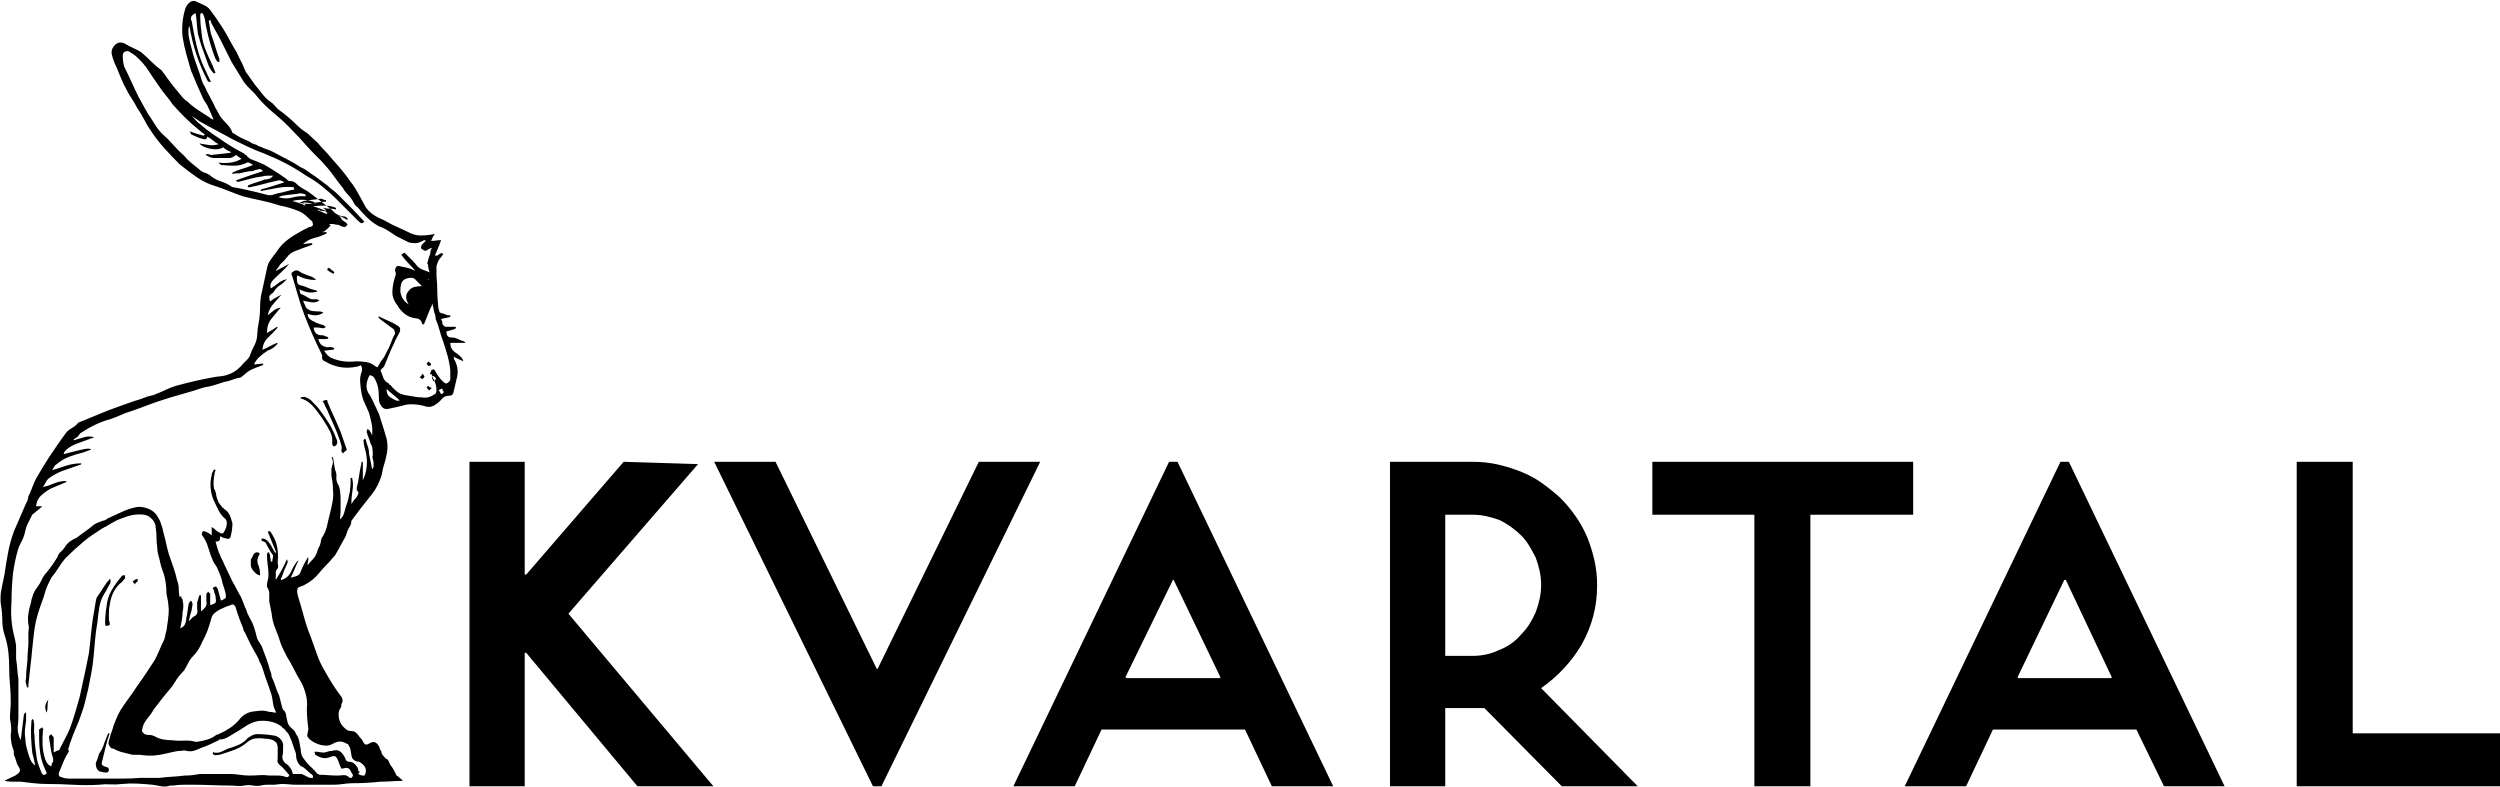 <?xml version="1.0" ?>
<svg xmlns="http://www.w3.org/2000/svg" viewBox="-1.0 0 3259.0 1026.0">
	<path transform="rotate(180 0 192) translate(0 -577.0) scale(-1 1)" d="M 424.0,698.0 Q 415.0,698.0 406.5,696.0 Q 398.0,694.0 389.0,697.0 Q 390.0,697.0 391.5,697.5 Q 393.0,698.0 395.0,699.0 Q 400.0,700.0 405.5,700.5 Q 411.0,701.0 417.0,702.0 Q 419.0,702.0 420.5,701.0 Q 422.0,700.0 424.0,700.0 L 424.0,698.5 L 424.0,698.0 L 424.0,698.0 M 424.0,686.0 Q 419.0,688.0 415.0,689.5 Q 411.0,691.0 407.0,692.0 Q 414.0,693.0 422.0,693.0 Q 430.0,693.0 437.0,690.0 L 437.0,689.0 L 437.0,688.0 Q 433.0,689.0 429.0,689.0 Q 425.0,689.0 420.0,690.0 Q 422.0,689.0 422.5,688.0 Q 423.0,687.0 424.0,687.0 L 424.0,686.0 L 424.0,686.0 L 424.0,686.0 M 595.0,500.0 Q 591.0,502.0 588.5,505.5 Q 586.0,509.0 586.0,514.0 L 606.0,514.0 L 604.0,516.0 Q 604.0,516.0 601.0,517.0 Q 598.0,518.0 595.0,519.5 Q 592.0,521.0 588.0,521.0 Q 584.0,521.0 582.5,523.0 Q 581.0,525.0 581.0,529.0 Q 589.0,531.0 591.5,532.0 Q 594.0,533.0 593.0,535.0 L 586.5,535.0 L 580.0,535.0 Q 579.0,535.0 578.0,536.0 L 576.0,538.0 Q 576.0,539.0 575.5,541.0 Q 575.0,543.0 574.0,545.0 Q 577.0,546.0 580.0,546.5 Q 583.0,547.0 586.0,548.0 L 586.0,549.0 L 586.0,550.0 L 582.5,550.0 Q 582.5,550.0 580.0,551.0 Q 578.0,552.0 575.5,552.5 Q 573.0,553.0 572.0,554.0 Q 571.0,557.0 570.5,559.5 Q 570.0,562.0 570.0,565.0 Q 569.0,574.0 569.0,583.0 Q 569.0,592.0 568.0,601.0 L 568.0,606.0 L 568.0,611.0 L 568.0,614.5 Q 568.0,614.5 569.0,617.0 Q 570.0,621.0 572.5,624.0 Q 575.0,627.0 577.0,630.0 Q 574.0,632.0 571.5,629.5 Q 569.0,627.0 566.0,628.0 Q 568.0,633.0 570.0,637.5 Q 572.0,642.0 574.0,648.0 Q 571.0,648.0 568.0,647.5 Q 565.0,647.0 561.0,647.0 Q 562.0,649.0 563.0,651.5 Q 564.0,654.0 566.0,656.0 Q 556.0,654.0 547.5,654.0 Q 539.0,654.0 530.0,659.0 Q 526.0,661.0 522.5,662.5 Q 519.0,664.0 515.0,666.0 Q 510.0,668.0 505.0,671.0 Q 500.0,674.0 495.0,676.0 Q 488.0,679.0 482.0,684.0 Q 476.0,689.0 473.0,696.0 Q 469.0,703.0 465.0,710.5 Q 461.0,718.0 456.0,724.0 Q 450.0,733.0 443.5,740.5 Q 437.0,748.0 430.0,756.0 Q 426.0,761.0 421.5,765.5 Q 417.0,770.0 413.0,775.0 Q 410.0,778.0 406.5,781.0 Q 403.0,784.0 400.0,787.0 Q 397.0,789.0 393.5,791.5 Q 390.0,794.0 387.0,797.0 Q 381.0,803.0 374.5,808.5 Q 368.0,814.0 361.0,819.0 Q 359.0,821.0 357.0,823.5 Q 355.0,826.0 352.0,828.0 Q 346.0,832.0 341.0,838.5 Q 336.0,845.0 331.0,851.0 Q 328.0,855.0 325.0,859.5 Q 322.0,864.0 319.0,868.0 Q 319.0,869.0 318.0,870.5 Q 317.0,872.0 317.0,873.0 Q 315.0,878.0 312.5,882.5 Q 310.0,887.0 308.0,892.0 Q 303.0,900.0 298.5,908.5 Q 294.0,917.0 289.0,925.0 L 281.0,937.0 Q 281.0,937.0 273.0,948.0 Q 270.0,952.0 265.5,954.0 Q 261.0,956.0 257.0,958.0 Q 252.0,961.0 248.0,959.0 Q 244.0,957.0 241.0,951.0 Q 238.0,942.0 237.0,932.0 Q 236.0,922.0 237.0,913.0 Q 239.0,901.0 242.0,890.0 Q 245.0,879.0 248.0,869.0 Q 252.0,859.0 256.0,850.0 L 264.0,832.0 Q 265.0,830.0 266.5,828.0 Q 268.0,826.0 269.0,824.0 Q 271.0,820.0 273.0,815.5 Q 275.0,811.0 277.0,806.0 L 277.0,805.5 L 277.0,805.0 L 274.0,806.5 Q 274.0,806.5 272.0,808.0 Q 264.0,813.0 256.5,818.0 Q 249.0,823.0 243.0,829.0 Q 241.0,830.0 239.5,831.5 L 237.0,834.0 Q 231.0,841.0 225.5,848.0 Q 220.0,855.0 215.0,862.0 Q 214.0,864.0 212.5,865.5 Q 211.0,867.0 210.0,869.0 Q 203.0,874.0 196.5,880.5 Q 190.0,887.0 183.0,893.0 Q 178.0,896.0 172.5,898.5 Q 167.0,901.0 162.0,904.0 Q 154.0,908.0 148.5,902.0 Q 143.0,896.0 145.0,889.0 Q 146.0,885.0 147.5,881.0 Q 149.0,877.0 151.0,873.0 Q 154.0,866.0 157.0,858.5 Q 160.0,851.0 164.0,844.0 Q 167.0,838.0 171.0,832.0 Q 175.0,826.0 178.0,820.0 Q 183.0,813.0 187.0,805.0 Q 191.0,797.0 196.0,790.0 Q 204.0,778.0 213.5,767.5 Q 223.0,757.0 233.0,747.0 Q 244.0,738.0 255.5,730.0 Q 267.0,722.0 281.0,718.0 Q 290.0,715.0 298.5,711.5 Q 307.0,708.0 316.0,705.0 Q 328.0,702.0 340.0,699.5 Q 352.0,697.0 364.0,693.0 Q 370.0,692.0 376.5,690.0 Q 383.0,688.0 388.0,686.0 Q 393.0,684.0 397.0,680.5 Q 401.0,677.0 404.0,674.0 Q 406.0,673.0 406.5,671.0 Q 407.0,669.0 407.0,668.0 Q 407.0,667.0 405.5,666.0 Q 404.0,665.0 402.0,665.0 L 394.0,661.0 Q 394.0,661.0 387.0,657.0 Q 378.0,652.0 371.0,646.0 Q 364.0,640.0 359.0,632.0 Q 355.0,627.0 351.5,622.0 Q 348.0,617.0 347.0,611.0 Q 345.0,602.0 343.0,592.5 Q 341.0,583.0 339.0,574.0 Q 338.0,567.0 338.0,559.5 Q 338.0,552.0 337.0,545.0 L 335.0,533.0 Q 335.0,533.0 334.0,521.0 Q 333.0,515.0 330.0,509.5 Q 327.0,504.0 325.0,498.0 Q 324.0,495.0 321.5,492.5 L 317.0,488.0 Q 313.0,483.0 308.0,479.0 Q 303.0,475.0 297.0,473.0 Q 292.0,471.0 286.5,470.5 Q 281.0,470.0 276.0,469.0 Q 265.0,467.0 254.0,464.5 Q 243.0,462.0 232.0,459.0 Q 224.0,457.0 215.5,453.0 Q 207.0,449.0 199.0,446.0 L 191.0,444.0 Q 191.0,444.0 183.0,441.0 Q 173.0,438.0 162.0,434.0 L 140.0,426.0 Q 130.0,422.0 120.5,418.0 Q 111.0,414.0 101.0,410.0 Q 98.0,406.0 93.5,403.5 Q 89.0,401.0 86.0,398.0 Q 80.0,390.0 74.5,382.0 Q 69.0,374.0 63.0,365.0 Q 59.0,359.0 54.5,351.5 Q 50.0,344.0 46.0,337.0 Q 44.0,333.0 42.0,328.0 L 38.0,318.0 Q 36.0,315.0 35.5,311.5 Q 35.0,308.0 33.0,305.0 Q 29.0,296.0 25.0,286.5 Q 21.0,277.0 17.0,268.0 Q 12.0,254.0 9.5,240.5 Q 7.0,227.0 5.0,213.0 Q 3.0,203.0 1.0,193.5 Q -1.0,184.0 0.0,174.0 Q 2.0,163.0 2.0,152.0 Q 2.0,141.0 6.0,130.0 Q 9.0,120.0 10.0,110.0 Q 11.0,100.0 11.0,90.0 Q 11.0,79.0 12.0,68.5 Q 13.0,58.0 13.0,47.0 Q 13.0,41.0 12.5,35.5 Q 12.0,30.0 12.0,24.0 Q 13.0,19.0 13.5,13.5 Q 14.0,8.0 13.0,3.0 Q 13.0,-3.0 14.0,-8.0 Q 15.0,-13.0 17.0,-18.0 L 17.0,-20.5 L 17.0,-23.0 Q 19.0,-27.0 20.0,-31.0 Q 21.0,-35.0 23.0,-38.0 Q 25.0,-41.0 25.0,-43.0 Q 25.0,-45.0 23.0,-47.0 Q 22.0,-48.0 21.0,-48.5 Q 20.0,-49.0 19.0,-50.0 Q 15.0,-52.0 11.5,-53.5 Q 8.0,-55.0 5.0,-57.0 Q 10.0,-58.0 15.5,-58.0 L 26.0,-58.0 Q 34.0,-59.0 43.0,-60.0 Q 52.0,-61.0 60.0,-61.0 Q 77.0,-61.0 94.0,-62.0 Q 111.0,-63.0 128.0,-62.0 Q 135.0,-61.0 142.5,-61.5 Q 150.0,-62.0 158.0,-61.0 Q 168.0,-60.0 178.0,-60.5 Q 188.0,-61.0 198.0,-62.0 Q 204.0,-63.0 209.5,-64.0 Q 215.0,-65.0 221.0,-63.0 L 223.0,-63.0 L 225.0,-63.0 Q 232.0,-62.0 238.5,-62.0 L 252.0,-62.0 Q 263.0,-62.0 274.5,-62.5 Q 286.0,-63.0 297.0,-63.0 Q 302.0,-63.0 307.5,-63.5 Q 313.0,-64.0 318.0,-63.0 Q 323.0,-62.0 328.5,-63.0 Q 334.0,-64.0 339.0,-63.0 Q 343.0,-62.0 347.0,-62.0 L 355.0,-62.0 Q 358.0,-62.0 361.0,-61.5 Q 364.0,-61.0 367.0,-61.0 Q 371.0,-61.0 376.0,-61.5 Q 381.0,-62.0 385.0,-62.0 L 398.5,-62.0 L 412.0,-62.0 L 422.5,-62.0 L 433.0,-62.0 Q 440.0,-62.0 446.5,-61.0 Q 453.0,-60.0 459.0,-60.0 Q 468.0,-60.0 477.0,-59.5 Q 486.0,-59.0 495.0,-58.0 Q 502.0,-58.0 509.0,-57.5 Q 516.0,-57.0 523.0,-57.0 L 523.5,-56.5 L 524.0,-56.0 Q 522.0,-55.0 520.0,-53.0 Q 518.0,-51.0 516.0,-50.0 L 514.5,-47.0 L 513.0,-44.0 Q 513.0,-44.0 511.0,-40.5 Q 509.0,-37.0 509.0,-38.0 Q 507.0,-35.0 506.0,-32.0 Q 505.0,-29.0 502.0,-28.0 Q 500.0,-26.0 498.0,-23.5 Q 496.0,-21.0 496.0,-18.0 Q 495.0,-17.0 494.5,-16.0 Q 494.0,-15.0 494.0,-14.0 Q 492.0,-9.0 488.5,-7.0 Q 485.0,-5.0 479.0,-9.0 Q 477.0,-10.0 475.5,-9.5 Q 474.0,-9.0 473.0,-7.0 Q 472.0,-5.0 471.0,-3.5 Q 470.0,-2.0 468.0,0.0 Q 466.0,3.0 463.5,5.5 Q 461.0,8.0 457.0,8.0 Q 453.0,8.0 450.5,10.0 Q 448.0,12.0 446.0,14.0 Q 441.0,20.0 440.5,27.5 Q 440.0,35.0 443.0,38.0 Q 444.0,40.0 444.0,41.0 L 444.0,43.0 Q 446.0,46.0 445.5,49.0 Q 445.0,52.0 443.0,54.0 Q 437.0,62.0 432.0,70.0 Q 427.0,78.0 422.0,87.0 Q 416.0,97.0 412.0,108.5 Q 408.0,120.0 404.0,131.0 Q 399.0,143.0 395.5,156.0 Q 392.0,169.0 388.0,182.0 Q 387.0,185.0 386.5,188.0 Q 386.0,191.0 387.0,194.0 Q 387.0,195.0 390.0,196.0 Q 393.0,197.0 395.0,198.0 L 395.0,198.0 L 395.0,198.0 Q 401.0,201.0 406.0,205.0 Q 411.0,209.0 415.0,214.0 Q 419.0,219.0 424.0,224.0 Q 429.0,229.0 433.0,234.0 Q 435.0,236.0 436.0,237.5 Q 437.0,239.0 438.0,241.0 Q 441.0,246.0 443.0,250.0 Q 445.0,254.0 448.0,259.0 Q 450.0,262.0 451.0,266.0 Q 452.0,270.0 454.0,273.0 Q 456.0,276.0 456.5,278.0 Q 457.0,280.0 457.0,282.0 L 463.0,290.0 L 469.0,298.0 Q 473.0,303.0 476.5,307.5 Q 480.0,312.0 484.0,317.0 Q 488.0,322.0 491.0,328.0 Q 494.0,334.0 496.0,340.0 Q 497.0,343.0 497.5,346.5 Q 498.0,350.0 499.0,353.0 Q 502.0,362.0 503.5,371.0 Q 505.0,380.0 503.0,389.0 Q 501.0,396.0 499.0,402.5 Q 497.0,409.0 495.0,415.0 Q 494.0,419.0 492.5,422.5 Q 491.0,426.0 489.0,430.0 L 488.5,431.0 L 488.0,432.0 Q 486.0,436.0 484.0,440.5 Q 482.0,445.0 479.0,449.0 Q 476.0,455.0 477.0,461.0 Q 478.0,467.0 481.0,472.0 Q 485.0,471.0 486.5,469.0 Q 488.0,467.0 490.0,462.0 Q 492.0,457.0 492.5,451.0 Q 493.0,445.0 493.0,439.0 Q 494.0,434.0 497.0,430.5 Q 500.0,427.0 505.0,428.0 Q 510.0,429.0 514.5,430.0 Q 519.0,431.0 523.0,432.0 Q 526.0,433.0 529.0,433.5 Q 532.0,434.0 535.0,434.0 Q 539.0,434.0 543.0,433.5 Q 547.0,433.0 551.0,432.0 Q 559.0,429.0 565.0,432.5 Q 571.0,436.0 576.0,442.0 Q 577.0,443.0 579.0,444.0 Q 581.0,445.0 583.0,445.0 Q 585.0,445.0 587.0,445.5 Q 589.0,446.0 590.0,449.0 Q 591.0,453.0 592.0,457.5 Q 593.0,462.0 594.0,466.0 Q 596.0,473.0 595.5,479.0 Q 595.0,485.0 592.0,491.0 Q 591.0,492.0 591.0,493.0 Q 591.0,494.0 590.0,496.0 Q 594.0,494.0 596.5,493.0 Q 599.0,492.0 603.0,490.0 Q 602.0,494.0 599.5,496.0 Q 597.0,498.0 595.0,500.0 L 595.0,500.0 M 347.0,707.0 Q 336.0,710.0 325.0,712.5 Q 314.0,715.0 303.0,717.0 L 302.5,717.0 L 302.0,717.0 Q 295.0,722.0 287.0,724.5 Q 279.0,727.0 272.0,733.0 Q 269.0,735.0 265.5,736.0 Q 262.0,737.0 259.0,740.0 Q 254.0,744.0 248.5,748.5 Q 243.0,753.0 239.0,758.0 Q 231.0,765.0 224.5,772.5 Q 218.0,780.0 210.0,787.0 Q 206.0,791.0 203.0,795.5 Q 200.0,800.0 197.0,805.0 Q 192.0,812.0 188.0,819.5 Q 184.0,827.0 180.0,834.0 Q 175.0,844.0 170.5,854.0 Q 166.0,864.0 161.0,874.0 Q 160.0,877.0 159.5,881.0 Q 159.0,885.0 159.0,888.0 Q 159.0,892.0 161.5,893.5 Q 164.0,895.0 167.0,894.0 Q 170.0,892.0 172.5,890.5 Q 175.0,889.0 177.0,887.0 Q 186.0,879.0 192.5,869.0 Q 199.0,859.0 206.0,849.0 Q 210.0,843.0 215.0,837.0 Q 220.0,831.0 224.0,825.0 Q 232.0,816.0 240.5,807.5 Q 249.0,799.0 258.0,792.0 Q 260.0,790.0 262.0,788.5 Q 264.0,787.0 266.0,786.0 Q 265.0,785.0 265.0,784.5 L 265.0,784.0 Q 261.0,785.0 256.0,786.5 Q 251.0,788.0 246.0,790.0 Q 247.0,789.0 247.5,787.5 L 248.0,786.0 Q 252.0,784.0 255.5,782.5 Q 259.0,781.0 263.0,780.0 Q 265.0,779.0 267.0,779.5 Q 269.0,780.0 269.0,783.0 Q 273.0,781.0 276.5,778.0 Q 280.0,775.0 284.0,773.0 Q 277.0,771.0 271.0,772.0 L 259.0,774.0 Q 263.0,769.0 273.5,767.0 Q 284.0,765.0 290.0,769.0 Q 292.0,767.0 294.5,765.5 Q 297.0,764.0 300.0,763.0 L 300.0,762.5 L 300.0,762.0 Q 294.0,761.0 288.0,760.5 Q 282.0,760.0 275.0,759.0 Q 274.0,759.0 272.5,759.5 Q 271.0,760.0 270.0,760.0 L 268.5,760.0 L 267.0,760.0 Q 268.0,759.0 268.0,758.5 Q 268.0,758.0 269.0,758.0 L 273.0,756.0 Q 273.0,756.0 277.0,755.0 L 287.5,755.0 L 298.0,755.0 Q 300.0,755.0 302.0,756.0 Q 304.0,757.0 307.0,759.0 Q 308.0,758.0 310.0,756.5 Q 312.0,755.0 314.0,754.0 Q 307.0,750.0 299.5,749.0 Q 292.0,748.0 284.0,749.0 L 284.0,748.5 L 284.0,748.0 Q 285.0,748.0 285.5,747.5 L 287.0,746.0 Q 296.0,745.0 304.5,745.0 Q 313.0,745.0 321.0,749.0 Q 322.0,750.0 324.5,748.5 Q 327.0,747.0 329.0,746.0 Q 322.0,743.0 315.0,741.0 Q 308.0,739.0 302.0,736.0 L 302.0,735.0 L 302.0,734.0 Q 304.0,735.0 306.5,735.0 L 311.0,735.0 Q 316.0,736.0 320.0,737.0 Q 324.0,738.0 329.0,738.0 Q 330.0,739.0 332.0,739.5 Q 334.0,740.0 335.0,740.0 Q 337.0,741.0 338.5,740.5 Q 340.0,740.0 342.0,738.0 L 324.0,732.0 Q 324.0,732.0 307.0,726.0 L 307.0,725.5 L 307.0,725.0 Q 308.0,724.0 308.5,724.0 L 310.0,724.0 Q 318.0,726.0 325.5,728.0 Q 333.0,730.0 341.0,731.0 Q 344.0,732.0 348.0,732.0 L 355.0,732.0 Q 353.0,729.0 350.0,728.0 Q 347.0,727.0 344.0,727.0 Q 339.0,725.0 334.0,723.5 Q 329.0,722.0 324.0,720.0 Q 323.0,720.0 322.5,719.0 Q 322.0,718.0 322.0,717.0 L 323.5,717.0 L 325.0,717.0 Q 335.0,719.0 344.0,721.5 Q 353.0,724.0 363.0,726.0 Q 364.0,726.0 365.5,725.5 Q 367.0,725.0 369.0,724.0 L 369.0,723.5 L 369.0,723.0 Q 362.0,721.0 354.5,718.5 Q 347.0,716.0 339.0,714.0 L 339.0,713.5 L 339.0,712.0 Q 350.0,714.0 360.5,716.0 Q 371.0,718.0 382.0,717.0 L 382.0,715.5 Q 382.0,715.5 383.0,714.0 Q 377.0,713.0 372.0,711.5 Q 367.0,710.0 361.0,709.0 Q 358.0,708.0 354.5,707.0 Q 351.0,706.0 347.0,707.0 L 347.0,707.0 M 362.0,704.0 Q 364.0,705.0 365.5,705.5 Q 367.0,706.0 368.0,706.0 Q 374.0,707.0 379.5,707.5 Q 385.0,708.0 390.0,709.0 Q 392.0,709.0 394.0,708.5 Q 396.0,708.0 398.0,707.0 L 397.5,706.5 Q 397.5,706.5 397.0,705.0 Q 389.0,706.0 380.0,703.5 Q 371.0,701.0 362.0,704.0 L 362.0,704.0 M 394.0,697.0 L 396.0,695.0 L 397.0,694.0 L 397.0,693.5 L 397.0,693.0 Q 393.0,695.0 388.5,696.5 Q 384.0,698.0 380.0,699.0 Q 388.0,701.0 395.5,700.5 Q 403.0,700.0 410.0,697.0 L 410.0,696.5 L 410.0,696.0 Q 406.0,696.0 402.0,696.5 Q 398.0,697.0 394.0,697.0 L 394.0,697.0 M 508.0,443.0 Q 505.0,445.0 504.0,447.5 Q 503.0,450.0 503.0,454.0 Q 507.0,450.0 511.5,446.5 Q 516.0,443.0 520.0,439.0 Q 517.0,438.0 514.0,439.5 Q 511.0,441.0 508.0,443.0 M 586.0,466.0 Q 586.0,465.0 584.5,463.5 Q 583.0,462.0 581.0,461.0 Q 580.0,461.0 578.5,462.0 Q 577.0,463.0 576.0,464.0 Q 573.0,467.0 570.5,470.5 Q 568.0,474.0 566.0,478.0 L 564.5,479.5 Q 564.5,479.5 562.0,479.0 L 561.0,477.5 Q 561.0,477.5 560.0,475.0 Q 559.0,472.5 561.0,473.0 Q 563.0,473.5 562.0,471.0 Q 565.0,466.0 566.5,461.5 Q 568.0,457.0 568.0,451.0 L 567.5,450.0 Q 567.5,450.0 567.0,448.0 Q 563.0,445.0 558.5,443.5 Q 554.0,442.0 549.0,443.0 Q 544.0,443.0 538.5,444.0 Q 533.0,445.0 527.0,446.0 Q 521.0,447.0 516.5,450.5 Q 512.0,454.0 508.0,459.0 Q 507.0,459.0 506.5,460.0 L 506.0,461.0 Q 500.0,464.0 498.5,469.0 Q 497.0,474.0 495.0,478.0 Q 496.0,480.0 497.5,481.0 Q 499.0,482.0 500.0,484.0 Q 503.0,491.0 506.0,498.5 Q 509.0,506.0 513.0,514.0 Q 514.0,517.0 516.0,520.5 Q 518.0,524.0 520.0,528.0 Q 521.0,530.0 520.5,532.5 Q 520.0,535.0 518.0,536.0 Q 512.0,540.0 506.0,542.5 Q 500.0,545.0 494.0,548.0 Q 494.0,549.0 493.5,548.5 Q 493.0,548.0 492.0,548.0 Q 493.0,546.0 494.5,545.0 Q 496.0,544.0 497.0,543.0 Q 501.0,540.0 504.5,537.5 Q 508.0,535.0 512.0,532.0 Q 513.0,531.0 513.5,529.0 Q 514.0,527.0 514.0,526.0 Q 511.0,521.0 509.0,515.0 Q 507.0,509.0 504.0,504.0 L 500.0,496.0 Q 500.0,496.0 495.0,489.0 Q 494.0,487.0 493.0,485.5 Q 492.0,484.0 491.0,482.0 L 490.5,482.5 Q 490.5,482.5 489.0,483.0 Q 483.0,488.0 476.5,489.0 Q 470.0,490.0 463.0,490.0 Q 455.0,489.0 447.0,490.0 Q 439.0,491.0 432.0,494.0 Q 429.0,495.0 426.5,497.5 Q 424.0,500.0 422.0,503.0 L 422.0,503.0 L 422.0,504.0 Q 425.0,504.0 427.5,504.5 Q 430.0,505.0 433.0,505.0 L 434.0,505.5 Q 434.0,505.5 435.0,507.0 L 434.0,507.5 L 433.0,508.0 Q 430.0,509.0 427.5,508.5 Q 425.0,508.0 423.0,509.0 Q 419.0,510.0 417.0,512.5 Q 415.0,515.0 414.0,519.0 L 419.5,519.0 L 425.0,519.0 L 426.0,519.5 L 427.0,520.0 Q 427.0,521.0 426.5,521.5 Q 426.0,522.0 425.0,522.0 Q 423.0,523.0 421.5,523.5 Q 420.0,524.0 418.0,524.0 Q 413.0,524.0 410.5,527.0 Q 408.0,530.0 408.0,534.0 L 414.0,534.0 Q 414.0,534.0 421.0,533.0 L 422.0,533.5 Q 422.0,533.5 424.0,535.0 Q 423.0,535.0 422.5,535.5 L 421.0,537.0 Q 418.0,538.0 414.5,539.0 Q 411.0,540.0 408.0,542.0 Q 405.0,543.0 402.5,545.5 Q 400.0,548.0 400.0,552.0 Q 405.0,550.0 410.0,550.0 Q 415.0,550.0 420.0,553.0 L 420.0,553.5 L 420.0,554.0 Q 419.0,554.0 418.0,554.5 Q 417.0,555.0 416.0,555.0 Q 411.0,555.0 406.5,555.5 Q 402.0,556.0 398.0,560.0 Q 397.0,562.0 396.0,564.5 Q 395.0,567.0 394.0,569.0 Q 399.0,568.0 404.5,567.0 Q 410.0,566.0 415.0,569.0 L 415.0,569.5 L 415.0,570.0 Q 414.0,570.0 413.0,570.5 Q 412.0,571.0 411.0,571.0 Q 405.0,570.0 400.5,573.0 Q 396.0,576.0 391.0,578.0 Q 390.0,579.0 390.0,580.5 Q 390.0,582.0 389.0,584.0 Q 395.0,581.0 400.5,580.0 Q 406.0,579.0 413.0,581.0 Q 412.0,582.0 411.0,582.5 Q 410.0,583.0 409.0,583.0 Q 404.0,584.0 400.0,586.0 Q 396.0,588.0 391.0,589.0 Q 387.0,590.0 386.5,593.0 Q 386.0,596.0 386.0,599.0 L 386.0,600.5 Q 386.0,600.5 387.0,602.0 Q 392.0,599.0 398.0,597.5 Q 404.0,596.0 410.0,596.0 Q 410.0,597.0 410.5,597.0 L 411.0,597.0 L 408.0,598.5 Q 408.0,598.5 406.0,600.0 Q 401.0,602.0 396.5,603.5 Q 392.0,605.0 388.0,608.0 Q 385.0,609.0 383.0,608.0 Q 381.0,607.0 380.0,606.0 Q 379.0,606.0 379.0,604.0 Q 379.0,602.0 380.0,601.0 Q 384.0,588.0 387.5,575.5 Q 391.0,563.0 396.0,550.0 Q 401.0,537.0 406.5,524.5 Q 412.0,512.0 418.0,500.0 Q 418.0,499.0 418.5,498.5 L 419.0,498.0 Q 418.0,492.0 421.5,490.5 Q 425.0,489.0 428.0,487.0 Q 437.0,483.0 445.5,482.0 Q 454.0,481.0 464.0,483.0 L 465.0,483.0 Q 465.0,483.0 467.0,484.0 Q 468.0,484.0 468.5,484.5 L 469.0,485.0 Q 471.0,483.0 471.0,480.0 Q 471.0,477.0 470.0,475.0 Q 468.0,469.0 468.5,462.5 Q 469.0,456.0 470.0,450.0 Q 471.0,443.0 474.0,436.5 Q 477.0,430.0 480.0,423.0 Q 482.0,416.0 483.5,408.5 Q 485.0,401.0 484.0,393.0 Q 484.0,394.0 483.0,396.0 Q 482.0,398.0 481.0,399.0 Q 481.0,400.0 480.0,400.5 Q 479.0,401.0 478.0,402.0 Q 478.0,401.0 477.5,400.0 Q 477.0,399.0 477.0,398.0 Q 478.0,394.0 479.5,390.5 Q 481.0,387.0 482.0,383.0 Q 484.0,380.0 484.5,376.0 Q 485.0,372.0 485.0,368.0 Q 484.0,365.0 485.0,362.5 Q 486.0,360.0 486.0,357.0 L 486.0,353.0 Q 486.0,353.0 485.0,350.0 L 484.5,350.0 L 484.0,350.0 L 482.0,360.0 L 480.0,370.0 Q 480.0,375.0 478.5,379.0 Q 477.0,383.0 476.0,387.0 Q 476.0,388.0 475.5,388.5 Q 475.0,389.0 474.0,389.0 Q 474.0,388.0 473.0,387.0 Q 472.0,386.0 473.0,386.0 Q 473.0,382.0 474.0,378.5 Q 475.0,375.0 476.0,371.0 Q 478.0,362.0 477.0,352.5 Q 476.0,343.0 472.0,335.0 L 472.0,359.0 L 471.5,359.0 L 471.0,359.0 Q 470.0,358.0 470.0,357.5 L 470.0,356.0 Q 468.0,348.0 467.0,340.0 Q 466.0,332.0 464.0,325.0 L 464.0,322.5 Q 464.0,322.5 465.0,321.0 Q 467.0,319.0 466.0,317.0 L 464.0,313.0 Q 462.0,311.0 460.5,309.0 Q 459.0,307.0 457.0,304.0 Q 457.0,313.0 458.5,321.5 Q 460.0,330.0 458.0,338.0 L 457.0,338.0 L 456.0,338.0 L 456.0,329.0 Q 456.0,329.0 455.0,320.0 Q 454.0,315.0 453.0,310.5 Q 452.0,306.0 450.0,301.0 Q 449.0,297.0 447.5,292.0 Q 446.0,287.0 442.0,284.0 Q 443.0,290.0 443.0,296.5 L 443.0,309.0 Q 443.0,314.0 442.5,319.5 Q 442.0,325.0 440.0,329.0 Q 437.0,334.0 437.5,339.0 Q 438.0,344.0 436.0,348.0 Q 435.0,352.0 434.5,356.5 Q 434.0,361.0 433.0,365.0 L 432.5,365.0 L 431.0,365.0 Q 432.0,364.0 432.0,363.5 L 432.0,363.0 Q 433.0,361.0 433.0,358.5 Q 433.0,356.0 432.0,354.0 Q 431.0,351.0 431.0,347.5 L 431.0,341.0 Q 432.0,336.0 432.5,332.0 Q 433.0,328.0 433.0,323.0 Q 434.0,315.0 432.5,307.0 Q 431.0,299.0 429.0,291.0 L 427.0,283.0 Q 427.0,283.0 425.0,274.0 L 423.0,268.0 Q 423.0,268.0 420.0,262.0 Q 418.0,260.0 417.5,256.5 Q 417.0,253.0 416.0,250.0 Q 414.0,247.0 413.0,243.5 Q 412.0,240.0 410.0,236.0 Q 408.0,233.0 405.0,230.0 Q 402.0,227.0 400.0,224.0 Q 400.0,227.0 400.5,229.0 Q 401.0,231.0 401.0,234.0 L 400.5,234.0 L 400.0,234.0 Q 399.0,232.0 397.5,229.5 Q 396.0,227.0 395.0,225.0 Q 394.0,223.0 393.0,220.5 Q 392.0,218.0 391.0,216.0 Q 390.0,212.0 386.5,210.5 Q 383.0,209.0 378.0,208.0 Q 381.0,214.0 383.0,219.0 Q 385.0,224.0 388.0,230.0 L 387.5,230.0 L 387.0,230.0 Q 382.0,224.0 378.5,216.0 Q 375.0,208.0 366.0,205.0 L 365.5,205.0 Q 365.5,205.0 365.0,206.0 Q 366.0,208.0 367.0,210.5 Q 368.0,213.0 369.0,216.0 Q 370.0,219.0 371.5,222.0 Q 373.0,225.0 374.0,228.0 L 374.0,229.5 Q 374.0,229.5 373.0,232.0 Q 370.0,225.0 366.5,218.5 Q 363.0,212.0 359.0,206.0 L 358.5,206.0 Q 358.5,206.0 358.0,207.0 Q 359.0,210.0 358.5,213.5 Q 358.0,217.0 361.0,220.0 Q 362.0,222.0 361.5,224.0 Q 361.0,226.0 361.0,228.0 Q 362.0,238.0 360.5,247.0 Q 359.0,256.0 354.0,264.0 Q 353.0,266.0 352.0,267.5 Q 351.0,269.0 348.0,268.0 Q 351.0,261.0 353.5,254.5 Q 356.0,248.0 359.0,241.0 L 358.5,241.0 Q 358.5,241.0 358.0,240.0 Q 356.0,243.0 354.5,246.0 Q 353.0,249.0 351.0,252.0 Q 349.0,255.0 346.5,257.0 Q 344.0,259.0 340.0,259.0 L 340.0,256.0 Q 340.0,256.0 343.0,255.0 L 343.5,254.5 Q 343.5,254.5 345.0,254.0 Q 347.0,250.0 349.5,245.5 Q 352.0,241.0 355.0,237.0 Q 355.0,235.0 354.5,233.0 Q 354.0,231.0 354.0,229.0 L 353.5,229.0 L 352.0,229.0 Q 352.0,231.0 351.5,233.0 Q 351.0,235.0 351.0,238.0 Q 350.0,239.0 350.0,239.5 L 350.0,241.0 L 349.0,241.0 L 348.0,241.0 Q 348.0,240.0 347.5,239.5 Q 347.0,239.0 347.0,238.0 Q 347.0,231.0 348.0,224.5 Q 349.0,218.0 349.0,211.0 Q 349.0,208.0 348.0,204.5 Q 347.0,201.0 347.0,198.0 L 347.0,196.5 L 347.0,196.0 Q 350.0,192.0 350.0,187.0 L 350.0,177.0 Q 351.0,173.0 351.5,169.5 Q 352.0,166.0 353.0,162.0 Q 354.0,151.0 358.0,141.5 Q 362.0,132.0 365.0,122.0 Q 367.0,117.0 369.0,113.0 L 373.0,105.0 Q 378.0,97.0 382.5,88.0 Q 387.0,79.0 392.0,71.0 Q 396.0,63.0 398.0,54.5 Q 400.0,46.0 399.0,37.0 Q 399.0,31.0 399.5,24.5 Q 400.0,18.0 401.0,11.0 Q 401.0,10.0 400.5,8.0 Q 400.0,6.0 400.0,5.0 Q 399.0,2.0 400.0,0.5 Q 401.0,-1.0 403.0,-3.0 Q 408.0,-7.0 413.5,-9.0 Q 419.0,-11.0 425.0,-11.0 Q 428.0,-11.0 431.0,-9.5 L 436.0,-7.0 Q 441.0,-5.0 445.0,-6.0 Q 449.0,-7.0 452.0,-9.0 Q 453.0,-9.0 453.5,-10.5 Q 454.0,-12.0 455.0,-13.0 Q 456.0,-16.0 456.5,-20.0 Q 457.0,-24.0 458.0,-27.0 Q 459.0,-29.0 461.5,-30.5 Q 464.0,-32.0 467.0,-32.0 Q 471.0,-34.0 473.5,-37.0 Q 476.0,-40.0 476.0,-44.0 Q 476.0,-45.0 475.5,-47.0 Q 475.0,-49.0 474.0,-50.0 L 471.0,-50.0 Q 471.0,-50.0 468.0,-49.0 Q 465.0,-48.0 467.0,-46.5 Q 469.0,-45.0 466.0,-44.0 Q 466.0,-42.0 465.5,-40.5 Q 465.0,-39.0 464.0,-38.0 Q 462.0,-35.0 459.5,-33.5 Q 457.0,-32.0 454.0,-32.0 Q 453.0,-32.0 452.0,-31.5 Q 451.0,-31.0 450.0,-30.0 Q 449.0,-27.0 447.5,-24.5 Q 446.0,-22.0 444.0,-20.0 Q 441.0,-17.0 437.5,-17.0 Q 434.0,-17.0 431.0,-18.0 Q 428.0,-18.0 425.5,-19.0 Q 423.0,-20.0 421.0,-20.0 Q 418.0,-20.0 416.0,-19.5 Q 414.0,-19.0 412.0,-19.0 L 410.5,-19.0 L 409.0,-19.0 Q 409.0,-20.0 409.5,-21.0 Q 410.0,-22.0 410.0,-23.0 Q 415.0,-26.0 419.5,-27.0 Q 424.0,-28.0 429.0,-26.0 Q 434.0,-24.0 436.0,-25.0 Q 438.0,-26.0 440.0,-31.0 Q 441.0,-34.0 442.0,-36.5 Q 443.0,-39.0 444.0,-41.0 Q 446.0,-41.0 447.5,-40.5 Q 449.0,-40.0 450.0,-40.0 Q 454.0,-40.0 455.5,-43.0 Q 457.0,-46.0 459.0,-49.0 L 459.0,-50.5 Q 459.0,-50.5 458.0,-52.0 Q 458.0,-53.0 456.5,-53.0 L 455.0,-53.0 Q 451.0,-49.0 446.5,-49.5 Q 442.0,-50.0 438.0,-50.0 Q 433.0,-50.0 427.0,-49.5 Q 421.0,-49.0 416.0,-49.0 Q 415.0,-49.0 414.5,-48.5 Q 414.0,-48.0 413.0,-48.0 Q 409.0,-43.0 404.0,-38.5 Q 399.0,-34.0 395.0,-28.0 Q 393.0,-26.0 392.0,-22.5 Q 391.0,-19.0 391.0,-16.0 Q 390.0,-10.0 389.0,-5.0 Q 388.0,0.0 385.0,4.0 L 383.0,8.0 Q 383.0,8.0 380.0,11.0 Q 375.0,15.0 374.0,19.0 Q 373.0,23.0 372.0,28.0 Q 372.0,30.0 371.5,31.0 L 370.0,34.0 L 368.0,36.0 Q 368.0,36.0 367.0,38.0 L 365.0,46.0 L 363.0,54.0 Q 360.0,60.0 358.0,66.5 Q 356.0,73.0 353.0,79.0 Q 353.0,81.0 352.5,83.0 Q 352.0,85.0 351.0,87.0 Q 349.0,95.0 346.0,103.0 L 340.0,119.0 Q 338.0,122.0 336.5,124.5 Q 335.0,127.0 334.0,129.0 Q 333.0,134.0 331.5,139.0 Q 330.0,144.0 328.0,149.0 Q 326.0,153.0 323.5,157.5 Q 321.0,162.0 320.0,166.0 Q 318.0,170.0 316.5,174.5 Q 315.0,179.0 313.0,183.0 Q 310.0,188.0 307.5,193.0 Q 305.0,198.0 302.0,203.0 Q 299.0,209.0 296.5,214.5 Q 294.0,220.0 291.0,226.0 Q 290.0,229.0 288.5,231.5 Q 287.0,234.0 286.0,237.0 Q 284.0,241.0 282.5,246.0 Q 281.0,251.0 280.0,255.0 Q 284.0,255.0 285.0,256.5 Q 286.0,258.0 286.0,262.0 L 290.0,260.0 Q 290.0,260.0 294.0,259.0 Q 297.0,258.0 298.5,259.5 Q 300.0,261.0 300.0,263.0 Q 301.0,267.0 301.5,271.0 Q 302.0,275.0 302.0,279.0 Q 301.0,282.0 300.0,285.5 Q 299.0,289.0 297.0,292.0 Q 295.0,295.0 292.0,297.0 Q 289.0,299.0 287.0,302.0 Q 285.0,304.0 284.0,306.0 Q 283.0,308.0 282.0,311.0 Q 281.0,314.0 280.5,317.5 Q 280.0,321.0 278.0,324.0 Q 277.0,329.0 277.5,334.5 Q 278.0,340.0 279.0,345.0 L 279.0,346.0 Q 279.0,346.0 280.0,347.0 Q 280.0,348.0 279.5,348.5 Q 279.0,349.0 278.0,349.0 Q 277.0,347.0 276.0,345.5 Q 275.0,344.0 275.0,342.0 Q 273.0,334.0 273.5,326.0 Q 274.0,318.0 277.0,310.0 Q 280.0,304.0 283.0,297.5 Q 286.0,291.0 291.0,286.0 Q 294.0,284.0 294.5,281.0 Q 295.0,278.0 294.0,274.0 Q 291.0,266.0 289.0,265.5 Q 287.0,265.0 280.0,270.0 L 278.0,272.0 Q 278.0,272.0 275.0,274.0 L 275.0,268.5 L 275.0,263.0 Q 273.0,265.0 271.0,266.0 L 267.0,268.0 Q 266.0,268.0 265.0,268.5 Q 264.0,269.0 263.0,268.0 L 262.5,266.5 Q 262.5,266.5 262.0,264.0 Q 268.0,256.0 270.5,247.0 Q 273.0,238.0 277.0,229.0 Q 278.0,227.0 279.5,225.0 Q 281.0,223.0 282.0,221.0 Q 284.0,216.0 286.0,211.5 Q 288.0,207.0 289.0,201.0 L 291.0,195.0 Q 291.0,195.0 293.0,188.0 Q 294.0,183.0 293.0,181.5 Q 292.0,180.0 287.0,178.0 Q 286.0,182.0 285.0,185.5 Q 284.0,189.0 283.0,193.0 Q 282.0,194.0 281.5,195.5 Q 281.0,197.0 279.0,196.0 Q 276.0,195.0 276.5,194.0 L 278.0,191.0 Q 278.0,189.0 279.0,187.0 Q 280.0,185.0 280.0,183.0 Q 281.0,177.0 280.0,175.5 Q 279.0,174.0 273.0,172.0 L 273.0,174.5 L 273.0,177.0 L 273.0,181.5 L 273.0,187.0 L 271.5,188.5 L 270.0,190.0 Q 270.0,189.0 269.0,188.0 L 268.0,187.0 L 268.0,182.0 L 268.0,177.0 Q 269.0,173.0 267.0,170.0 Q 265.0,167.0 261.0,164.0 L 261.0,185.0 L 259.5,185.0 L 259.0,185.0 Q 258.0,183.0 257.5,180.5 Q 257.0,178.0 256.0,176.0 L 256.0,171.5 L 256.0,167.0 Q 257.0,163.0 255.5,160.5 Q 254.0,158.0 251.0,157.0 L 248.5,154.5 L 245.0,151.0 Q 246.0,156.0 247.0,159.5 Q 248.0,163.0 249.0,166.0 Q 249.0,168.0 249.5,170.0 Q 250.0,172.0 250.0,173.0 Q 250.0,174.0 249.5,175.5 Q 249.0,177.0 248.0,178.0 L 246.0,176.0 Q 246.0,176.0 245.0,174.0 Q 244.0,169.0 243.5,164.5 Q 243.0,160.0 242.0,156.0 Q 242.0,152.0 240.5,148.0 Q 239.0,144.0 234.0,142.0 Q 235.0,147.0 236.0,152.5 Q 237.0,158.0 237.0,163.0 Q 238.0,167.0 238.0,171.0 Q 238.0,175.0 237.0,179.0 Q 237.0,180.0 236.0,181.0 Q 235.0,182.0 235.0,184.0 Q 234.0,183.0 233.5,183.0 L 233.0,183.0 Q 232.0,188.0 232.0,193.5 Q 232.0,199.0 230.0,204.0 Q 228.0,213.0 225.0,221.5 Q 222.0,230.0 219.0,239.0 Q 217.0,246.0 215.5,253.0 Q 214.0,260.0 212.0,267.0 Q 211.0,273.0 208.5,279.5 Q 206.0,286.0 202.0,291.0 Q 198.0,296.0 190.5,298.5 Q 183.0,301.0 177.0,300.0 Q 167.0,298.0 157.5,293.5 Q 148.0,289.0 139.0,285.0 Q 137.0,283.0 134.5,282.5 Q 132.0,282.0 130.0,281.0 Q 127.0,280.0 124.0,278.5 Q 121.0,277.0 119.0,275.0 Q 114.0,271.0 109.0,267.5 Q 104.0,264.0 99.0,260.0 Q 94.0,258.0 90.0,255.0 Q 86.0,252.0 83.0,247.0 Q 81.0,244.0 78.0,241.5 Q 75.0,239.0 74.0,235.0 Q 71.0,230.0 67.5,225.0 Q 64.0,220.0 60.0,215.0 Q 56.0,211.0 53.5,205.5 Q 51.0,200.0 48.0,196.0 Q 44.0,191.0 42.0,185.5 Q 40.0,180.0 39.0,174.0 Q 37.0,168.0 36.0,161.0 Q 35.0,154.0 36.0,147.0 Q 37.0,144.0 36.5,141.0 Q 36.0,138.0 36.0,135.0 L 36.0,121.0 Q 36.0,121.0 35.0,108.0 Q 35.0,100.0 34.0,92.5 Q 33.0,85.0 33.0,77.0 Q 32.0,74.0 32.5,71.5 Q 33.0,69.0 34.0,66.0 L 34.0,65.0 L 35.0,65.0 Q 35.0,64.0 35.0,64.5 Q 35.0,65.0 36.0,65.0 L 36.0,66.0 L 36.0,68.0 Q 37.0,79.0 38.5,91.0 Q 40.0,103.0 41.0,115.0 Q 42.0,124.0 43.0,133.5 Q 44.0,143.0 46.0,152.0 Q 48.0,160.0 50.5,167.5 Q 53.0,175.0 56.0,183.0 Q 57.0,187.0 58.5,191.5 Q 60.0,196.0 62.0,200.0 L 64.0,204.0 L 66.0,208.0 Q 71.0,214.0 75.0,220.5 Q 79.0,227.0 84.0,233.0 Q 90.0,239.0 96.0,244.5 Q 102.0,250.0 108.0,255.0 Q 114.0,260.0 120.0,264.0 L 132.0,272.0 Q 138.0,275.0 144.5,279.0 Q 151.0,283.0 157.0,285.0 Q 164.0,288.0 171.5,289.5 Q 179.0,291.0 187.0,290.0 Q 193.0,289.0 197.5,284.0 Q 202.0,279.0 202.0,273.0 Q 203.0,267.0 203.0,260.5 Q 203.0,254.0 204.0,247.0 Q 204.0,242.0 205.5,237.0 Q 207.0,232.0 208.0,227.0 Q 209.0,222.0 211.0,217.0 Q 213.0,212.0 214.0,207.0 Q 215.0,202.0 215.5,197.0 Q 216.0,192.0 216.0,187.0 L 218.0,177.0 Q 218.0,177.0 219.0,167.0 Q 219.0,160.0 218.0,153.0 L 216.0,139.0 Q 215.0,136.0 214.5,133.0 Q 214.0,130.0 213.0,127.0 Q 210.0,121.0 207.0,114.0 Q 204.0,107.0 201.0,101.0 Q 195.0,92.0 189.5,83.5 Q 184.0,75.0 178.0,67.0 Q 173.0,59.0 167.0,51.0 Q 161.0,43.0 156.0,35.0 Q 153.0,30.0 151.0,25.0 L 147.0,15.0 Q 146.0,11.0 144.5,7.0 Q 143.0,3.0 142.0,-1.0 Q 141.0,-4.0 140.5,-7.0 Q 140.0,-10.0 143.0,-13.0 Q 143.0,-14.0 144.5,-14.5 Q 146.0,-15.0 147.0,-15.0 L 151.0,-17.0 Q 151.0,-17.0 156.0,-19.0 L 164.0,-21.0 L 172.0,-23.0 L 181.5,-23.0 Q 181.5,-23.0 191.0,-24.0 L 199.0,-24.0 Q 199.0,-24.0 207.0,-23.0 Q 213.0,-22.0 219.0,-20.5 Q 225.0,-19.0 231.0,-18.0 Q 234.0,-18.0 237.0,-17.5 Q 240.0,-17.0 243.0,-18.0 Q 248.0,-19.0 252.5,-17.5 Q 257.0,-16.0 261.0,-14.0 Q 267.0,-12.0 272.5,-9.5 Q 278.0,-7.0 284.0,-4.0 L 284.5,-3.5 L 285.0,-3.0 Q 291.0,-3.0 296.0,0.0 L 306.0,6.0 Q 313.0,10.0 319.5,14.5 Q 326.0,19.0 335.0,21.0 Q 343.0,22.0 351.0,20.5 Q 359.0,19.0 366.0,14.0 Q 367.0,12.0 368.5,11.5 Q 370.0,11.0 371.0,9.0 Q 373.0,7.0 374.5,5.0 Q 376.0,3.0 377.0,0.0 Q 379.0,-4.0 380.5,-9.0 Q 382.0,-14.0 384.0,-19.0 Q 385.0,-21.0 385.0,-24.0 Q 385.0,-27.0 386.0,-30.0 Q 387.0,-33.0 389.0,-35.5 Q 391.0,-38.0 394.0,-39.0 Q 397.0,-41.0 400.0,-44.0 Q 403.0,-47.0 406.0,-49.0 Q 407.0,-50.0 407.0,-51.0 L 407.0,-53.0 L 405.0,-53.0 L 403.0,-53.0 Q 400.0,-52.0 397.5,-50.5 Q 395.0,-49.0 392.0,-48.0 L 386.5,-48.0 L 381.0,-48.0 Q 380.0,-46.0 379.5,-44.0 Q 379.0,-42.0 378.0,-41.0 Q 377.0,-39.0 375.0,-37.0 Q 373.0,-35.0 371.0,-34.0 Q 369.0,-32.0 368.0,-30.0 Q 367.0,-28.0 367.0,-25.0 Q 368.0,-22.0 368.0,-19.0 L 368.0,-13.0 Q 369.0,-8.0 365.5,-3.5 Q 362.0,1.0 357.0,2.0 Q 351.0,3.0 345.5,3.5 Q 340.0,4.0 334.0,4.0 Q 331.0,4.0 328.0,2.5 Q 325.0,1.0 322.0,-1.0 Q 317.0,-7.0 310.0,-10.0 Q 303.0,-13.0 296.0,-15.0 Q 292.0,-17.0 287.5,-19.0 Q 283.0,-21.0 278.0,-20.0 Q 277.0,-19.0 277.0,-19.5 Q 277.0,-20.0 276.0,-21.0 Q 278.0,-24.0 280.5,-23.5 Q 283.0,-23.0 285.0,-23.0 Q 295.0,-20.0 304.5,-16.5 Q 314.0,-13.0 322.0,-6.0 Q 327.0,-2.0 333.0,-1.5 Q 339.0,-1.0 345.0,-2.0 Q 349.0,-2.0 352.5,-3.0 Q 356.0,-4.0 359.0,-7.0 Q 360.0,-8.0 360.5,-10.0 Q 361.0,-12.0 361.0,-13.0 L 361.0,-21.0 L 361.0,-28.0 Q 360.0,-32.0 362.0,-34.5 Q 364.0,-37.0 367.0,-39.0 Q 369.0,-41.0 371.0,-43.5 Q 373.0,-46.0 375.0,-48.0 Q 376.0,-49.0 376.0,-50.0 Q 376.0,-51.0 375.0,-51.0 Q 375.0,-52.0 374.0,-52.0 L 372.0,-52.0 Q 367.0,-50.0 361.0,-50.0 L 350.0,-50.0 Q 343.0,-49.0 337.0,-49.5 Q 331.0,-50.0 324.0,-50.0 Q 318.0,-50.0 311.5,-49.0 Q 305.0,-48.0 299.0,-48.0 L 291.0,-48.0 L 284.0,-48.0 L 271.5,-48.0 L 259.0,-48.0 Q 254.0,-49.0 249.5,-49.5 Q 245.0,-50.0 240.0,-50.0 Q 232.0,-51.0 223.5,-51.5 Q 215.0,-52.0 207.0,-53.0 L 195.0,-53.0 L 183.0,-53.0 Q 170.0,-54.0 157.5,-54.0 L 132.0,-54.0 L 119.0,-54.0 L 106.0,-54.0 L 97.5,-54.0 L 89.0,-54.0 Q 87.0,-54.0 84.0,-53.5 Q 81.0,-53.0 79.0,-52.0 Q 77.0,-52.0 76.0,-50.0 Q 75.0,-48.0 76.0,-46.0 Q 79.0,-39.0 81.5,-32.5 Q 84.0,-26.0 88.0,-20.0 Q 89.0,-19.0 88.5,-17.5 Q 88.0,-16.0 88.0,-15.0 Q 89.0,-13.0 89.5,-10.5 Q 90.0,-8.0 91.0,-6.0 Q 94.0,3.0 98.0,12.0 Q 102.0,21.0 105.0,30.0 Q 108.0,38.0 110.0,46.5 Q 112.0,55.0 114.0,63.0 Q 116.0,73.0 118.0,83.5 Q 120.0,94.0 121.0,105.0 Q 122.0,116.0 123.0,127.5 Q 124.0,139.0 126.0,150.0 Q 127.0,160.0 128.5,169.5 Q 130.0,179.0 135.0,187.0 Q 137.0,190.0 139.0,194.0 Q 141.0,198.0 143.0,201.0 L 143.0,203.5 L 143.0,206.0 L 142.5,206.0 L 142.0,206.0 Q 140.0,204.0 138.5,202.0 Q 137.0,200.0 135.0,197.0 Q 133.0,194.0 130.5,190.0 Q 128.0,186.0 125.0,182.0 Q 125.0,181.0 124.5,180.0 Q 124.0,179.0 124.0,178.0 Q 123.0,171.0 121.5,163.0 Q 120.0,155.0 119.0,147.0 Q 118.0,138.0 117.0,128.5 Q 116.0,119.0 115.0,110.0 L 113.0,100.0 L 111.0,90.0 Q 109.0,81.0 107.0,71.5 Q 105.0,62.0 103.0,53.0 Q 100.0,42.0 97.0,32.0 Q 94.0,22.0 90.0,11.0 Q 87.0,4.0 83.5,-2.5 Q 80.0,-9.0 77.0,-15.0 Q 77.0,-16.0 76.5,-16.5 L 76.0,-17.0 Q 74.0,-17.0 72.5,-18.0 Q 71.0,-19.0 69.0,-20.0 L 69.0,-10.0 L 69.0,0.0 L 67.0,2.0 Q 67.0,2.0 66.0,4.0 Q 65.0,3.0 64.0,2.5 Q 63.0,2.0 63.0,1.0 L 63.0,0.0 L 63.0,-1.0 Q 64.0,-7.0 65.0,-14.0 Q 66.0,-21.0 68.0,-27.0 Q 69.0,-31.0 67.5,-33.0 Q 66.0,-35.0 66.0,-38.0 Q 63.0,-37.0 61.0,-34.5 Q 59.0,-32.0 58.0,-29.0 Q 55.0,-20.0 54.5,-10.5 Q 54.0,-1.0 55.0,9.0 Q 56.0,10.0 55.0,11.0 Q 54.0,12.0 54.0,13.0 Q 53.0,12.0 52.0,11.5 Q 51.0,11.0 50.0,10.0 L 50.0,4.0 L 50.0,-2.0 Q 50.0,-12.0 51.5,-21.5 Q 53.0,-31.0 57.0,-40.0 Q 58.0,-42.0 58.5,-43.5 Q 59.0,-45.0 60.0,-47.0 Q 57.0,-50.0 55.5,-49.0 Q 54.0,-48.0 53.0,-46.0 Q 51.0,-41.0 49.5,-37.0 Q 48.0,-33.0 47.0,-28.0 Q 46.0,-21.0 45.0,-13.0 Q 44.0,-5.0 44.0,2.0 Q 43.0,7.0 43.5,11.5 Q 44.0,16.0 43.0,21.0 Q 43.0,22.0 42.5,22.5 L 41.0,24.0 Q 41.0,23.0 40.5,22.5 Q 40.0,22.0 40.0,21.0 Q 39.0,10.0 39.5,0.0 Q 40.0,-10.0 41.0,-20.0 L 43.0,-28.0 Q 43.0,-28.0 45.0,-37.0 Q 41.0,-34.0 39.5,-31.0 Q 38.0,-28.0 37.0,-25.0 Q 35.0,-19.0 33.5,-13.0 Q 32.0,-7.0 32.0,-2.0 Q 31.0,4.0 31.5,9.5 Q 32.0,15.0 33.0,21.0 L 33.0,26.5 L 33.0,32.0 L 32.5,32.0 L 32.0,32.0 Q 31.0,31.0 30.5,30.0 Q 30.0,29.0 30.0,28.0 L 28.0,12.0 L 26.0,-4.0 Q 24.0,0.0 23.0,4.0 Q 22.0,8.0 22.0,13.0 Q 23.0,19.0 23.0,26.0 L 23.0,39.0 L 23.0,57.5 L 23.0,76.0 Q 22.0,82.0 21.5,89.0 Q 21.0,96.0 20.0,102.0 L 20.0,109.0 L 20.0,116.0 Q 20.0,119.0 19.5,122.5 Q 19.0,126.0 18.0,130.0 Q 15.0,141.0 14.0,152.5 Q 13.0,164.0 14.0,176.0 Q 14.0,186.0 14.5,195.0 Q 15.0,204.0 16.0,214.0 Q 17.0,221.0 18.5,228.5 Q 20.0,236.0 22.0,243.0 Q 23.0,247.0 25.0,251.0 L 29.0,259.0 Q 31.0,264.0 32.0,269.0 Q 33.0,274.0 35.0,278.0 L 41.0,290.0 Q 41.0,290.0 52.0,299.0 L 52.5,299.5 L 54.0,301.0 L 49.5,301.0 L 46.0,301.0 Q 47.0,310.0 52.5,315.0 Q 58.0,320.0 65.0,324.0 Q 70.0,326.0 74.5,328.0 Q 79.0,330.0 84.0,332.0 Q 85.0,332.0 85.0,332.5 Q 85.0,333.0 86.0,334.0 Q 77.0,334.0 70.0,331.0 Q 63.0,328.0 55.0,326.0 Q 57.0,329.0 58.5,332.0 Q 60.0,335.0 62.0,337.0 Q 66.0,340.0 70.5,342.5 Q 75.0,345.0 80.0,347.0 Q 86.0,349.0 91.5,351.0 Q 97.0,353.0 103.0,355.0 Q 104.0,355.0 104.5,355.5 Q 105.0,356.0 105.0,357.0 Q 95.0,357.0 85.5,354.0 Q 76.0,351.0 67.0,348.0 Q 68.0,350.0 69.5,352.5 Q 71.0,355.0 73.0,356.0 Q 80.0,362.0 89.0,365.5 Q 98.0,369.0 107.0,371.0 Q 110.0,372.0 112.5,373.0 Q 115.0,374.0 118.0,375.0 Q 116.0,377.0 108.5,375.5 Q 101.0,374.0 82.0,369.0 Q 82.0,372.0 87.0,376.0 Q 92.0,380.0 100.0,383.0 Q 105.0,385.0 111.0,387.0 Q 117.0,389.0 122.0,391.0 Q 115.0,393.0 108.5,391.0 Q 102.0,389.0 95.0,387.0 L 95.0,387.5 L 95.0,388.0 Q 96.0,389.0 97.0,389.5 Q 98.0,390.0 99.0,391.0 Q 101.0,392.0 102.0,394.0 Q 103.0,396.0 105.0,397.0 Q 114.0,403.0 123.5,407.5 Q 133.0,412.0 144.0,415.0 Q 150.0,417.0 156.5,420.0 Q 163.0,423.0 170.0,425.0 Q 179.0,428.0 188.0,431.5 Q 197.0,435.0 206.0,438.0 Q 221.0,443.0 235.5,447.0 Q 250.0,451.0 265.0,456.0 Q 272.0,457.0 278.5,459.0 Q 285.0,461.0 291.0,463.0 Q 297.0,464.0 302.0,466.0 Q 307.0,468.0 313.0,469.0 Q 314.0,470.0 315.5,471.0 Q 317.0,472.0 318.0,473.0 Q 322.0,477.0 327.5,479.5 Q 333.0,482.0 339.0,484.0 L 340.0,484.5 Q 340.0,484.5 342.0,485.0 L 342.0,486.0 L 342.0,487.0 Q 339.0,487.0 336.0,486.5 Q 333.0,486.0 330.0,486.0 Q 333.0,492.0 337.5,496.0 Q 342.0,500.0 348.0,504.0 Q 351.0,505.0 353.5,506.5 Q 356.0,508.0 358.0,510.0 L 359.5,511.5 L 361.0,513.0 L 360.5,513.5 L 360.0,514.0 Q 355.0,512.0 350.5,509.5 Q 346.0,507.0 341.0,505.0 Q 342.0,515.0 348.5,521.0 Q 355.0,527.0 361.0,534.0 L 360.5,534.5 L 360.0,535.0 L 354.0,531.0 Q 354.0,531.0 347.0,527.0 Q 347.0,538.0 352.5,545.0 Q 358.0,552.0 365.0,560.0 Q 359.0,559.0 355.5,556.0 Q 352.0,553.0 348.0,550.0 Q 350.0,559.0 355.5,565.0 Q 361.0,571.0 366.0,577.0 Q 362.0,575.0 358.5,573.0 Q 355.0,571.0 351.0,568.0 Q 350.0,571.0 350.0,573.5 Q 350.0,576.0 353.0,578.0 Q 355.0,579.0 356.5,581.5 Q 358.0,584.0 360.0,586.0 Q 362.0,588.0 364.5,589.5 Q 367.0,591.0 369.0,593.0 L 371.0,595.0 L 373.0,597.0 Q 367.0,596.0 362.0,592.0 Q 357.0,588.0 352.0,585.0 Q 351.0,589.0 352.0,591.5 Q 353.0,594.0 356.0,597.0 Q 361.0,602.0 366.0,606.5 Q 371.0,611.0 376.0,617.0 L 359.0,608.0 L 359.0,608.5 L 359.0,609.0 Q 360.0,610.0 361.5,612.0 Q 363.0,614.0 364.0,616.0 L 370.0,622.0 Q 370.0,622.0 375.0,628.0 Q 379.0,632.0 384.5,634.0 Q 390.0,636.0 395.0,638.0 Q 398.0,639.0 400.5,640.0 Q 403.0,641.0 406.0,642.0 L 406.0,644.0 Q 403.0,644.0 400.0,643.5 Q 397.0,643.0 394.0,643.0 Q 401.0,649.0 409.5,651.0 Q 418.0,653.0 425.0,657.0 L 425.0,657.5 L 425.0,658.0 L 421.0,659.0 L 421.0,658.0 L 420.0,658.0 L 420.0,658.5 Q 420.0,658.5 419.0,659.0 L 420.5,659.0 L 421.0,659.0 Q 424.0,661.0 426.0,663.0 L 430.0,667.0 L 429.5,667.5 L 428.0,669.0 L 433.0,669.0 Q 433.0,669.0 438.0,668.0 L 438.5,668.0 L 440.0,668.0 L 444.0,666.0 Q 444.0,666.0 448.0,665.0 Q 449.0,665.0 450.0,666.0 L 452.0,668.0 L 451.5,669.0 Q 451.5,669.0 450.0,671.0 Q 448.0,672.0 446.0,673.5 Q 444.0,675.0 444.0,676.0 Q 442.0,679.0 440.0,680.5 Q 438.0,682.0 436.0,683.0 L 432.0,687.0 Q 432.0,687.0 427.0,691.0 Q 422.0,695.0 416.0,699.5 Q 410.0,704.0 405.0,708.0 Q 400.0,712.0 395.0,714.5 Q 390.0,717.0 386.0,721.0 Q 384.0,723.0 382.0,724.0 Q 380.0,725.0 377.0,725.0 Q 375.0,725.0 374.0,726.0 L 372.0,728.0 Q 365.0,733.0 358.0,737.5 Q 351.0,742.0 344.0,746.0 Q 340.0,748.0 335.0,750.0 L 325.0,754.0 Q 324.0,755.0 322.5,756.0 Q 321.0,757.0 320.0,759.0 Q 319.0,759.0 318.5,759.5 L 317.0,761.0 Q 311.0,764.0 305.0,767.5 Q 299.0,771.0 293.0,775.0 Q 284.0,781.0 276.0,786.5 Q 268.0,792.0 260.0,799.0 Q 257.0,801.0 254.5,804.0 Q 252.0,807.0 249.0,810.0 Q 252.0,808.0 254.0,806.5 Q 256.0,805.0 259.0,803.0 Q 264.0,800.0 269.5,797.0 Q 275.0,794.0 281.0,791.0 Q 286.0,788.0 291.0,785.5 Q 296.0,783.0 301.0,780.0 Q 311.0,775.0 321.5,770.0 Q 332.0,765.0 343.0,761.0 Q 358.0,755.0 371.5,748.0 Q 385.0,741.0 398.0,732.0 Q 409.0,726.0 419.0,718.0 Q 429.0,710.0 438.0,701.0 L 452.5,686.5 L 467.0,672.0 Q 469.0,670.0 470.5,670.0 Q 472.0,670.0 474.0,672.0 Q 470.0,676.0 466.5,680.0 Q 463.0,684.0 459.0,688.0 L 449.0,698.0 L 439.0,708.0 Q 436.0,711.0 432.5,713.5 Q 429.0,716.0 426.0,719.0 L 418.0,725.0 L 410.0,731.0 Q 405.0,734.0 400.5,737.5 Q 396.0,741.0 391.0,743.0 Q 382.0,749.0 373.0,753.5 Q 364.0,758.0 355.0,763.0 Q 351.0,765.0 346.5,766.5 Q 342.0,768.0 338.0,770.0 Q 337.0,770.0 336.0,770.5 Q 335.0,771.0 334.0,772.0 L 328.0,774.0 Q 328.0,774.0 323.0,777.0 Q 318.0,779.0 313.0,781.5 Q 308.0,784.0 304.0,787.0 Q 303.0,787.0 302.5,787.5 L 302.0,788.0 Q 300.0,794.0 295.5,798.5 Q 291.0,803.0 287.0,808.0 Q 285.0,811.0 283.5,814.0 Q 282.0,817.0 280.0,820.0 Q 277.0,827.0 273.0,834.0 Q 269.0,841.0 266.0,848.0 Q 264.0,851.0 262.5,855.0 Q 261.0,859.0 260.0,863.0 Q 257.0,872.0 254.0,880.0 Q 251.0,888.0 249.0,897.0 Q 247.0,904.0 245.5,911.0 Q 244.0,918.0 245.0,925.0 Q 245.0,926.0 245.5,926.0 Q 246.0,926.0 246.0,927.0 Q 249.0,908.0 255.0,890.0 Q 261.0,872.0 270.0,855.0 L 271.0,854.5 Q 271.0,854.5 274.0,854.0 Q 272.0,858.0 270.5,861.5 Q 269.0,865.0 267.0,869.0 Q 262.0,879.0 258.5,890.0 Q 255.0,901.0 253.0,912.0 L 251.0,922.0 Q 251.0,922.0 249.0,933.0 Q 247.0,937.0 248.5,939.5 Q 250.0,942.0 254.0,944.0 Q 255.0,938.0 255.5,931.0 Q 256.0,924.0 257.0,917.0 L 261.0,903.0 Q 261.0,903.0 266.0,889.0 Q 268.0,883.0 270.5,876.5 Q 273.0,870.0 278.0,865.0 L 278.5,865.5 Q 278.5,865.5 280.0,866.0 Q 279.0,868.0 278.0,871.0 Q 277.0,874.0 276.0,876.0 Q 271.0,886.0 267.0,896.0 Q 263.0,906.0 262.0,916.0 Q 261.0,923.0 260.5,929.0 Q 260.0,935.0 260.0,941.0 Q 260.0,942.0 260.5,943.0 L 261.0,944.0 Q 262.0,944.0 263.0,943.5 Q 264.0,943.0 264.0,942.0 Q 266.0,938.0 266.5,933.5 Q 267.0,929.0 268.0,925.0 Q 270.0,915.0 273.0,904.5 Q 276.0,894.0 280.0,884.0 Q 281.0,884.0 281.0,883.0 L 281.0,882.0 Q 282.0,881.0 283.0,880.5 Q 284.0,880.0 285.0,880.0 L 285.0,882.0 L 285.0,884.0 Q 282.0,892.0 279.5,900.5 Q 277.0,909.0 274.0,917.0 Q 273.0,921.0 272.5,925.5 Q 272.0,930.0 271.0,934.0 Q 272.0,934.0 272.5,934.5 Q 273.0,935.0 273.0,936.0 Q 273.0,935.0 273.5,934.0 Q 274.0,933.0 274.0,932.0 Q 277.0,926.0 280.5,920.0 Q 284.0,914.0 287.0,908.0 L 301.0,880.0 Q 301.0,880.0 317.0,854.0 Q 320.0,850.0 323.5,846.5 L 331.0,839.0 Q 342.0,825.0 356.0,813.5 Q 370.0,802.0 382.0,789.0 Q 389.0,782.0 395.5,774.5 Q 402.0,767.0 409.0,760.0 L 417.5,751.5 Q 417.5,751.5 426.0,742.0 Q 431.0,736.0 436.0,729.0 Q 441.0,722.0 446.0,716.0 Q 448.0,712.0 451.0,709.0 Q 454.0,706.0 457.0,702.0 Q 459.0,699.0 460.5,696.0 Q 462.0,693.0 465.0,691.0 Q 471.0,684.0 477.5,677.5 Q 484.0,671.0 493.0,666.0 Q 499.0,664.0 504.5,660.5 Q 510.0,657.0 516.0,653.0 L 524.0,649.0 L 532.0,645.0 Q 536.0,644.0 540.0,644.0 Q 544.0,644.0 548.0,646.0 L 551.0,647.5 Q 551.0,647.5 553.0,648.0 L 554.0,647.0 L 551.5,644.5 L 549.0,642.0 Q 549.0,642.0 548.0,640.0 L 548.0,638.0 Q 548.0,638.0 548.5,636.5 Q 549.0,635.0 550.0,636.0 Q 551.0,635.0 552.0,634.5 Q 553.0,634.0 554.0,634.0 Q 556.0,635.0 557.5,636.0 Q 559.0,637.0 562.0,638.0 Q 561.0,636.0 560.5,634.5 Q 560.0,633.0 560.0,631.0 L 558.0,625.0 Q 558.0,625.0 556.0,618.0 L 556.0,617.5 Q 556.0,617.5 557.0,616.0 Q 557.0,614.0 557.5,611.5 Q 558.0,609.0 559.0,606.0 Q 554.0,608.0 550.0,609.5 Q 546.0,611.0 543.0,614.0 Q 540.0,618.0 536.0,622.0 L 528.0,630.0 Q 526.0,632.0 525.0,631.0 Q 524.0,630.0 522.0,629.0 Q 525.0,625.0 528.0,621.5 Q 531.0,618.0 534.0,615.0 Q 538.0,611.0 541.5,606.5 Q 545.0,602.0 549.0,598.0 Q 551.0,596.0 551.5,593.0 Q 552.0,590.0 551.0,587.0 L 551.0,580.0 L 551.0,572.0 Q 551.0,571.0 551.5,570.0 Q 552.0,569.0 552.0,568.0 L 553.0,568.0 Q 554.0,575.0 555.0,582.5 Q 556.0,590.0 557.0,597.0 L 557.5,597.0 L 558.0,597.0 Q 558.0,592.0 558.5,587.0 Q 559.0,582.0 560.0,577.0 Q 561.0,571.0 562.5,565.5 Q 564.0,560.0 565.0,554.0 Q 566.0,552.0 566.5,549.5 Q 567.0,547.0 567.0,545.0 Q 570.0,538.0 572.0,530.5 Q 574.0,523.0 577.0,515.0 Q 580.0,506.0 582.5,497.0 Q 585.0,488.0 586.0,478.0 L 586.0,472.0 L 586.0,466.0 L 586.0,466.0 M 359.0,32.0 Q 357.0,32.0 354.5,32.5 Q 352.0,33.0 350.0,33.0 Q 344.0,35.0 338.0,34.5 Q 332.0,34.0 326.0,33.0 Q 322.0,32.0 318.0,29.5 Q 314.0,27.0 311.0,23.0 Q 306.0,17.0 299.5,12.5 Q 293.0,8.0 286.0,5.0 L 283.0,3.5 Q 283.0,3.5 281.0,3.0 Q 276.0,-1.0 269.5,-3.0 Q 263.0,-5.0 256.0,-6.0 L 255.5,-6.0 L 254.0,-6.0 Q 247.0,-4.0 239.0,-4.5 Q 231.0,-5.0 224.0,-4.0 Q 218.0,-4.0 212.0,-3.0 Q 206.0,-2.0 201.0,1.0 Q 199.0,2.0 197.0,2.5 Q 195.0,3.0 192.0,3.0 Q 189.0,3.0 187.0,4.5 Q 185.0,6.0 184.0,8.0 Q 185.0,17.0 190.5,23.5 Q 196.0,30.0 200.0,37.0 Q 206.0,45.0 212.0,52.5 Q 218.0,60.0 224.0,67.0 Q 225.0,69.0 226.5,71.0 Q 228.0,73.0 229.0,75.0 Q 231.0,78.0 233.5,81.0 Q 236.0,84.0 239.0,87.0 Q 242.0,92.0 244.5,97.0 Q 247.0,102.0 251.0,106.0 Q 255.0,110.0 258.0,115.0 Q 261.0,120.0 263.0,125.0 Q 267.0,132.0 269.5,139.0 Q 272.0,146.0 274.0,153.0 Q 275.0,159.0 279.5,162.5 Q 284.0,166.0 289.0,168.0 Q 291.0,169.0 293.5,170.0 Q 296.0,171.0 299.0,172.0 Q 301.0,173.0 302.5,173.0 Q 304.0,173.0 306.0,170.0 Q 308.0,163.0 310.5,156.0 Q 313.0,149.0 316.0,142.0 Q 316.0,141.0 316.5,139.5 Q 317.0,138.0 318.0,137.0 Q 321.0,131.0 323.5,125.5 Q 326.0,120.0 329.0,115.0 Q 331.0,111.0 333.5,107.0 Q 336.0,103.0 337.0,99.0 Q 340.0,94.0 341.5,89.0 Q 343.0,84.0 345.0,78.0 Q 347.0,73.0 349.0,67.0 L 353.0,55.0 Q 354.0,51.0 354.5,47.0 Q 355.0,43.0 356.0,39.0 Q 357.0,37.0 357.5,35.5 Q 358.0,34.0 359.0,32.0 L 359.0,32.0 M 413.0,687.0 L 413.5,687.5 L 414.0,688.0 Q 416.0,686.0 420.0,686.0 Q 424.0,686.0 426.0,683.0 Q 425.0,683.0 425.0,682.5 L 425.0,682.0 Q 422.0,683.0 419.0,684.5 Q 416.0,686.0 413.0,687.0 M 452.0,674.0 Q 449.0,676.0 446.0,677.5 Q 443.0,679.0 440.0,680.0 L 440.0,680.5 L 440.0,681.0 Q 443.0,679.0 446.5,679.0 Q 450.0,679.0 452.0,676.0 L 452.0,675.0 L 452.0,674.0 L 452.0,674.0 M 451.0,375.0 Q 451.0,374.0 450.0,373.5 Q 449.0,373.0 448.0,372.0 L 447.5,371.5 L 446.0,370.0 Q 445.0,371.0 444.5,372.0 Q 444.0,373.0 444.0,374.0 Q 445.0,377.0 444.0,380.5 Q 443.0,384.0 442.0,387.0 Q 439.0,396.0 435.0,405.0 L 427.0,423.0 Q 426.0,426.0 424.5,428.5 Q 423.0,431.0 422.0,434.0 Q 421.0,436.0 420.0,437.0 Q 419.0,438.0 422.0,439.0 Q 424.0,440.0 425.0,439.5 Q 426.0,439.0 426.0,437.0 Q 430.0,427.0 434.5,417.5 Q 439.0,408.0 443.0,398.0 Q 445.0,392.0 447.0,386.5 Q 449.0,381.0 451.0,375.0 L 451.0,375.0 M 391.0,443.0 Q 392.0,443.0 394.0,443.5 Q 396.0,444.0 398.0,443.0 Q 403.0,441.0 406.5,437.0 Q 410.0,433.0 414.0,429.0 Q 421.0,420.0 427.0,410.5 Q 433.0,401.0 437.0,390.0 Q 438.0,388.0 438.5,386.0 Q 439.0,384.0 438.0,382.0 Q 438.0,381.0 436.5,380.0 Q 435.0,379.0 434.0,379.0 Q 433.0,380.0 432.5,381.0 L 432.0,382.0 Q 433.0,391.0 429.5,398.0 Q 426.0,405.0 422.0,411.0 Q 419.0,416.0 416.0,420.0 L 410.0,428.0 Q 406.0,433.0 401.5,436.5 Q 397.0,440.0 390.0,442.0 Q 391.0,442.0 391.0,442.5 L 391.0,443.0 L 391.0,443.0 M 142.0,5.0 Q 139.0,-3.0 137.0,-11.5 Q 135.0,-20.0 133.0,-28.0 Q 133.0,-29.0 132.5,-30.0 Q 132.0,-31.0 132.0,-32.0 Q 131.0,-35.0 132.5,-36.5 Q 134.0,-38.0 138.0,-39.0 Q 139.0,-39.0 140.0,-40.0 Q 141.0,-41.0 141.0,-43.0 Q 140.0,-46.0 138.5,-46.0 L 136.0,-46.0 Q 134.0,-46.0 133.0,-45.5 Q 132.0,-45.0 130.0,-45.0 Q 126.0,-44.0 124.5,-39.0 Q 123.0,-34.0 125.0,-31.0 Q 126.0,-29.0 126.5,-27.0 Q 127.0,-25.0 128.0,-22.0 Q 129.0,-20.0 130.5,-18.0 Q 132.0,-16.0 133.0,-13.0 Q 134.0,-11.0 134.5,-9.0 Q 135.0,-7.0 136.0,-5.0 Q 137.0,-3.0 138.0,0.0 Q 139.0,3.0 140.0,5.0 L 141.0,5.0 L 142.0,5.0 L 142.0,5.0 M 136.0,148.0 Q 136.0,154.0 136.5,159.5 Q 137.0,165.0 138.0,171.0 Q 139.0,182.0 144.5,191.5 Q 150.0,201.0 157.0,209.0 L 157.5,210.0 Q 157.5,210.0 159.0,211.0 L 161.0,211.0 L 162.0,211.0 L 162.0,209.0 L 162.0,207.0 Q 160.0,205.0 158.5,203.0 Q 157.0,201.0 155.0,200.0 Q 149.0,194.0 146.0,187.0 Q 143.0,180.0 142.0,172.0 Q 141.0,168.0 141.0,163.0 L 141.0,153.0 Q 141.0,152.0 141.5,151.0 Q 142.0,150.0 142.0,149.0 L 142.0,147.5 L 142.0,146.0 Q 141.0,146.0 139.5,145.5 Q 138.0,145.0 137.0,145.0 L 136.5,146.0 Q 136.5,146.0 136.0,148.0 L 136.0,148.0 M 338.0,211.0 Q 335.0,211.0 331.0,215.0 Q 327.0,219.0 326.0,223.0 L 326.0,231.5 Q 326.0,231.5 330.0,239.0 Q 331.0,240.0 332.0,240.5 Q 333.0,241.0 334.0,241.0 Q 336.0,241.0 337.0,240.0 Q 338.0,239.0 337.0,238.0 Q 333.0,231.0 335.5,225.0 Q 338.0,219.0 338.0,212.0 L 338.0,211.5 L 338.0,211.0 L 338.0,211.0 M 62.0,49.0 Q 61.0,45.0 61.0,40.5 Q 61.0,36.0 60.0,32.0 Q 58.0,35.0 58.0,39.5 Q 58.0,44.0 62.0,49.0 M 434.0,604.0 L 430.0,606.0 Q 430.0,606.0 427.0,608.0 Q 424.0,610.0 426.0,609.5 L 426.0,611.0 L 427.0,611.5 L 428.0,612.0 Q 430.0,610.0 431.5,609.0 Q 433.0,608.0 435.0,606.0 L 434.5,605.5 Q 434.5,605.5 434.0,604.0 L 434.0,604.0 M 574.0,447.0 L 572.5,450.0 Q 572.5,450.0 571.0,452.0 L 572.0,453.0 Q 572.0,453.0 574.0,454.0 Q 576.0,455.0 576.0,453.0 Q 576.0,451.0 577.0,451.0 Q 578.0,450.0 577.0,449.0 Q 576.0,448.0 574.0,447.0 L 574.0,447.0 M 550.0,474.0 Q 551.0,472.0 552.0,471.0 Q 553.0,470.0 552.0,470.0 Q 552.0,469.0 551.0,468.0 Q 550.0,467.0 549.0,467.0 L 548.0,468.0 Q 548.0,468.0 546.0,469.0 L 548.0,471.0 Q 548.0,471.0 550.0,474.0 L 550.0,474.0 M 175.0,199.0 Q 174.0,201.0 173.0,201.5 Q 172.0,202.0 172.0,203.0 Q 173.0,204.0 174.5,205.0 Q 176.0,206.0 177.0,206.0 Q 178.0,207.0 178.5,205.5 Q 179.0,204.0 178.0,203.0 Q 178.0,202.0 177.0,202.0 Q 176.0,202.0 176.0,201.0 L 175.5,200.5 Q 175.5,200.5 175.0,199.0 L 175.0,199.0 M 564.0,464.0 Q 563.0,466.0 562.5,467.5 Q 562.0,469.0 562.0,471.0 Q 563.0,471.0 564.5,470.5 Q 566.0,470.0 566.0,469.0 Q 568.0,468.0 567.0,466.5 Q 566.0,465.0 564.0,464.0 L 564.0,464.0 M 562.0,455.0 Q 560.0,454.0 559.5,453.0 L 559.0,452.0 Q 557.0,453.0 556.5,454.0 Q 556.0,455.0 555.0,456.0 L 556.0,457.0 L 557.0,458.0 Q 558.0,457.0 559.0,456.5 L 562.0,455.0 L 562.0,455.0 M 558.0,490.0 Q 559.0,488.0 560.0,487.5 Q 561.0,487.0 561.0,486.0 Q 561.0,485.0 560.0,484.5 Q 559.0,484.0 558.0,484.0 Q 557.0,484.0 556.5,485.0 Q 556.0,486.0 555.0,487.0 L 556.0,488.0 L 558.0,490.0 M 561.0,592.0 Q 557.0,598.0 550.5,602.0 Q 544.0,606.0 538.0,609.0 Q 534.0,611.0 529.5,612.0 Q 525.0,613.0 520.0,614.0 Q 517.0,615.0 515.5,613.0 Q 514.0,611.0 514.0,608.0 Q 515.0,606.0 515.0,604.0 Q 515.0,602.0 514.0,600.0 Q 511.0,591.0 510.5,581.5 Q 510.0,572.0 517.0,563.0 Q 521.0,556.0 527.0,551.5 Q 533.0,547.0 541.0,546.0 Q 544.0,546.0 546.0,544.5 Q 548.0,543.0 549.0,540.0 Q 549.0,539.0 549.5,538.5 Q 550.0,538.0 551.0,538.0 L 551.5,538.5 L 552.0,539.0 L 556.0,549.0 L 560.0,559.0 Q 562.0,562.0 562.5,565.5 Q 563.0,569.0 564.0,572.0 Q 566.0,578.0 565.0,582.5 Q 564.0,587.0 561.0,592.0 L 561.0,592.0 M 532.0,582.0 Q 528.0,578.0 528.5,573.0 Q 529.0,568.0 532.0,564.0 Q 527.0,567.0 524.5,571.0 Q 522.0,575.0 521.0,580.0 L 521.0,586.0 Q 521.0,586.0 522.0,591.0 Q 524.0,597.0 531.0,598.5 Q 538.0,600.0 541.0,596.0 L 545.0,592.0 L 549.0,588.0 Q 544.0,588.0 539.5,587.0 Q 535.0,586.0 532.0,582.0 L 532.0,582.0 M 830.0,-64.0 L 685.0,110.0 L 683.0,110.0 L 683.0,-64.0 L 611.0,-64.0 L 611.0,359.0 L 683.0,359.0 L 683.0,212.0 L 685.0,212.0 L 812.0,359.0 L 909.0,356.0 L 740.0,161.0 L 929.0,-64.0 L 830.0,-64.0 L 830.0,-64.0 M 1137.0,-64.0 L 930.0,359.0 L 1010.0,359.0 L 1142.0,89.0 L 1143.0,89.0 L 1275.0,359.0 L 1355.0,359.0 L 1148.0,-64.0 L 1137.0,-64.0 L 1137.0,-64.0 M 2134.0,-64.0 L 2035.0,-64.0 L 1934.0,38.0 L 1883.0,38.0 L 1883.0,-64.0 L 1811.0,-64.0 L 1811.0,359.0 L 1919.0,359.0 Q 1936.0,359.0 1951.5,355.5 Q 1967.0,352.0 1982.0,346.0 Q 1997.0,340.0 2009.5,331.0 Q 2022.0,322.0 2033.0,312.0 Q 2044.0,301.0 2053.0,288.0 Q 2062.0,275.0 2068.0,261.0 Q 2074.0,246.0 2077.5,230.5 Q 2081.0,215.0 2081.0,198.0 Q 2081.0,177.0 2076.0,158.0 Q 2071.0,139.0 2061.0,121.0 Q 2051.0,104.0 2037.5,89.5 Q 2024.0,75.0 2008.0,64.0 L 2134.0,-64.0 L 2134.0,-64.0 M 2008.0,199.0 Q 2008.0,208.0 2006.0,217.0 Q 2004.0,226.0 2001.0,234.0 Q 1997.0,242.0 1992.5,249.5 Q 1988.0,257.0 1982.0,263.0 Q 1976.0,269.0 1969.0,274.0 Q 1962.0,279.0 1954.0,283.0 Q 1946.0,286.0 1937.0,288.0 Q 1928.0,290.0 1919.0,290.0 L 1883.0,290.0 L 1883.0,106.0 L 1919.0,106.0 Q 1928.0,106.0 1937.0,108.0 Q 1946.0,110.0 1954.0,114.0 Q 1962.0,117.0 1969.0,122.0 Q 1976.0,127.0 1982.0,134.0 Q 1988.0,140.0 1992.5,147.0 Q 1997.0,154.0 2001.0,163.0 Q 2004.0,171.0 2006.0,180.0 Q 2008.0,189.0 2008.0,199.0 L 2008.0,199.0 M 2359.0,290.0 L 2359.0,-64.0 L 2286.0,-64.0 L 2286.0,290.0 L 2153.0,290.0 L 2153.0,359.0 L 2493.0,359.0 L 2493.0,290.0 L 2359.0,290.0 L 2359.0,290.0 M 2820.0,-64.0 L 2784.0,10.0 L 2597.0,10.0 L 2562.0,-64.0 L 2482.0,-64.0 L 2685.0,359.0 L 2696.0,359.0 L 2899.0,-64.0 L 2820.0,-64.0 L 2820.0,-64.0 M 2692.0,205.0 L 2690.0,205.0 L 2629.0,78.0 L 2630.0,77.0 L 2751.0,77.0 L 2752.0,78.0 L 2692.0,205.0 L 2692.0,205.0 M 1657.0,-64.0 L 1622.0,10.0 L 1435.0,10.0 L 1400.0,-64.0 L 1320.0,-64.0 L 1523.0,359.0 L 1534.0,359.0 L 1737.0,-64.0 L 1657.0,-64.0 L 1657.0,-64.0 M 1529.0,205.0 L 1528.0,205.0 L 1466.0,78.0 L 1468.0,77.0 L 1589.0,77.0 L 1590.0,78.0 L 1529.0,205.0 L 1529.0,205.0 M 2993.0,-64.0 L 2993.0,359.0 L 3066.0,359.0 L 3066.0,5.0 L 3259.0,5.0 L 3259.0,-64.0 L 2993.0,-64.0 L 2993.0,-64.0"/>
</svg>